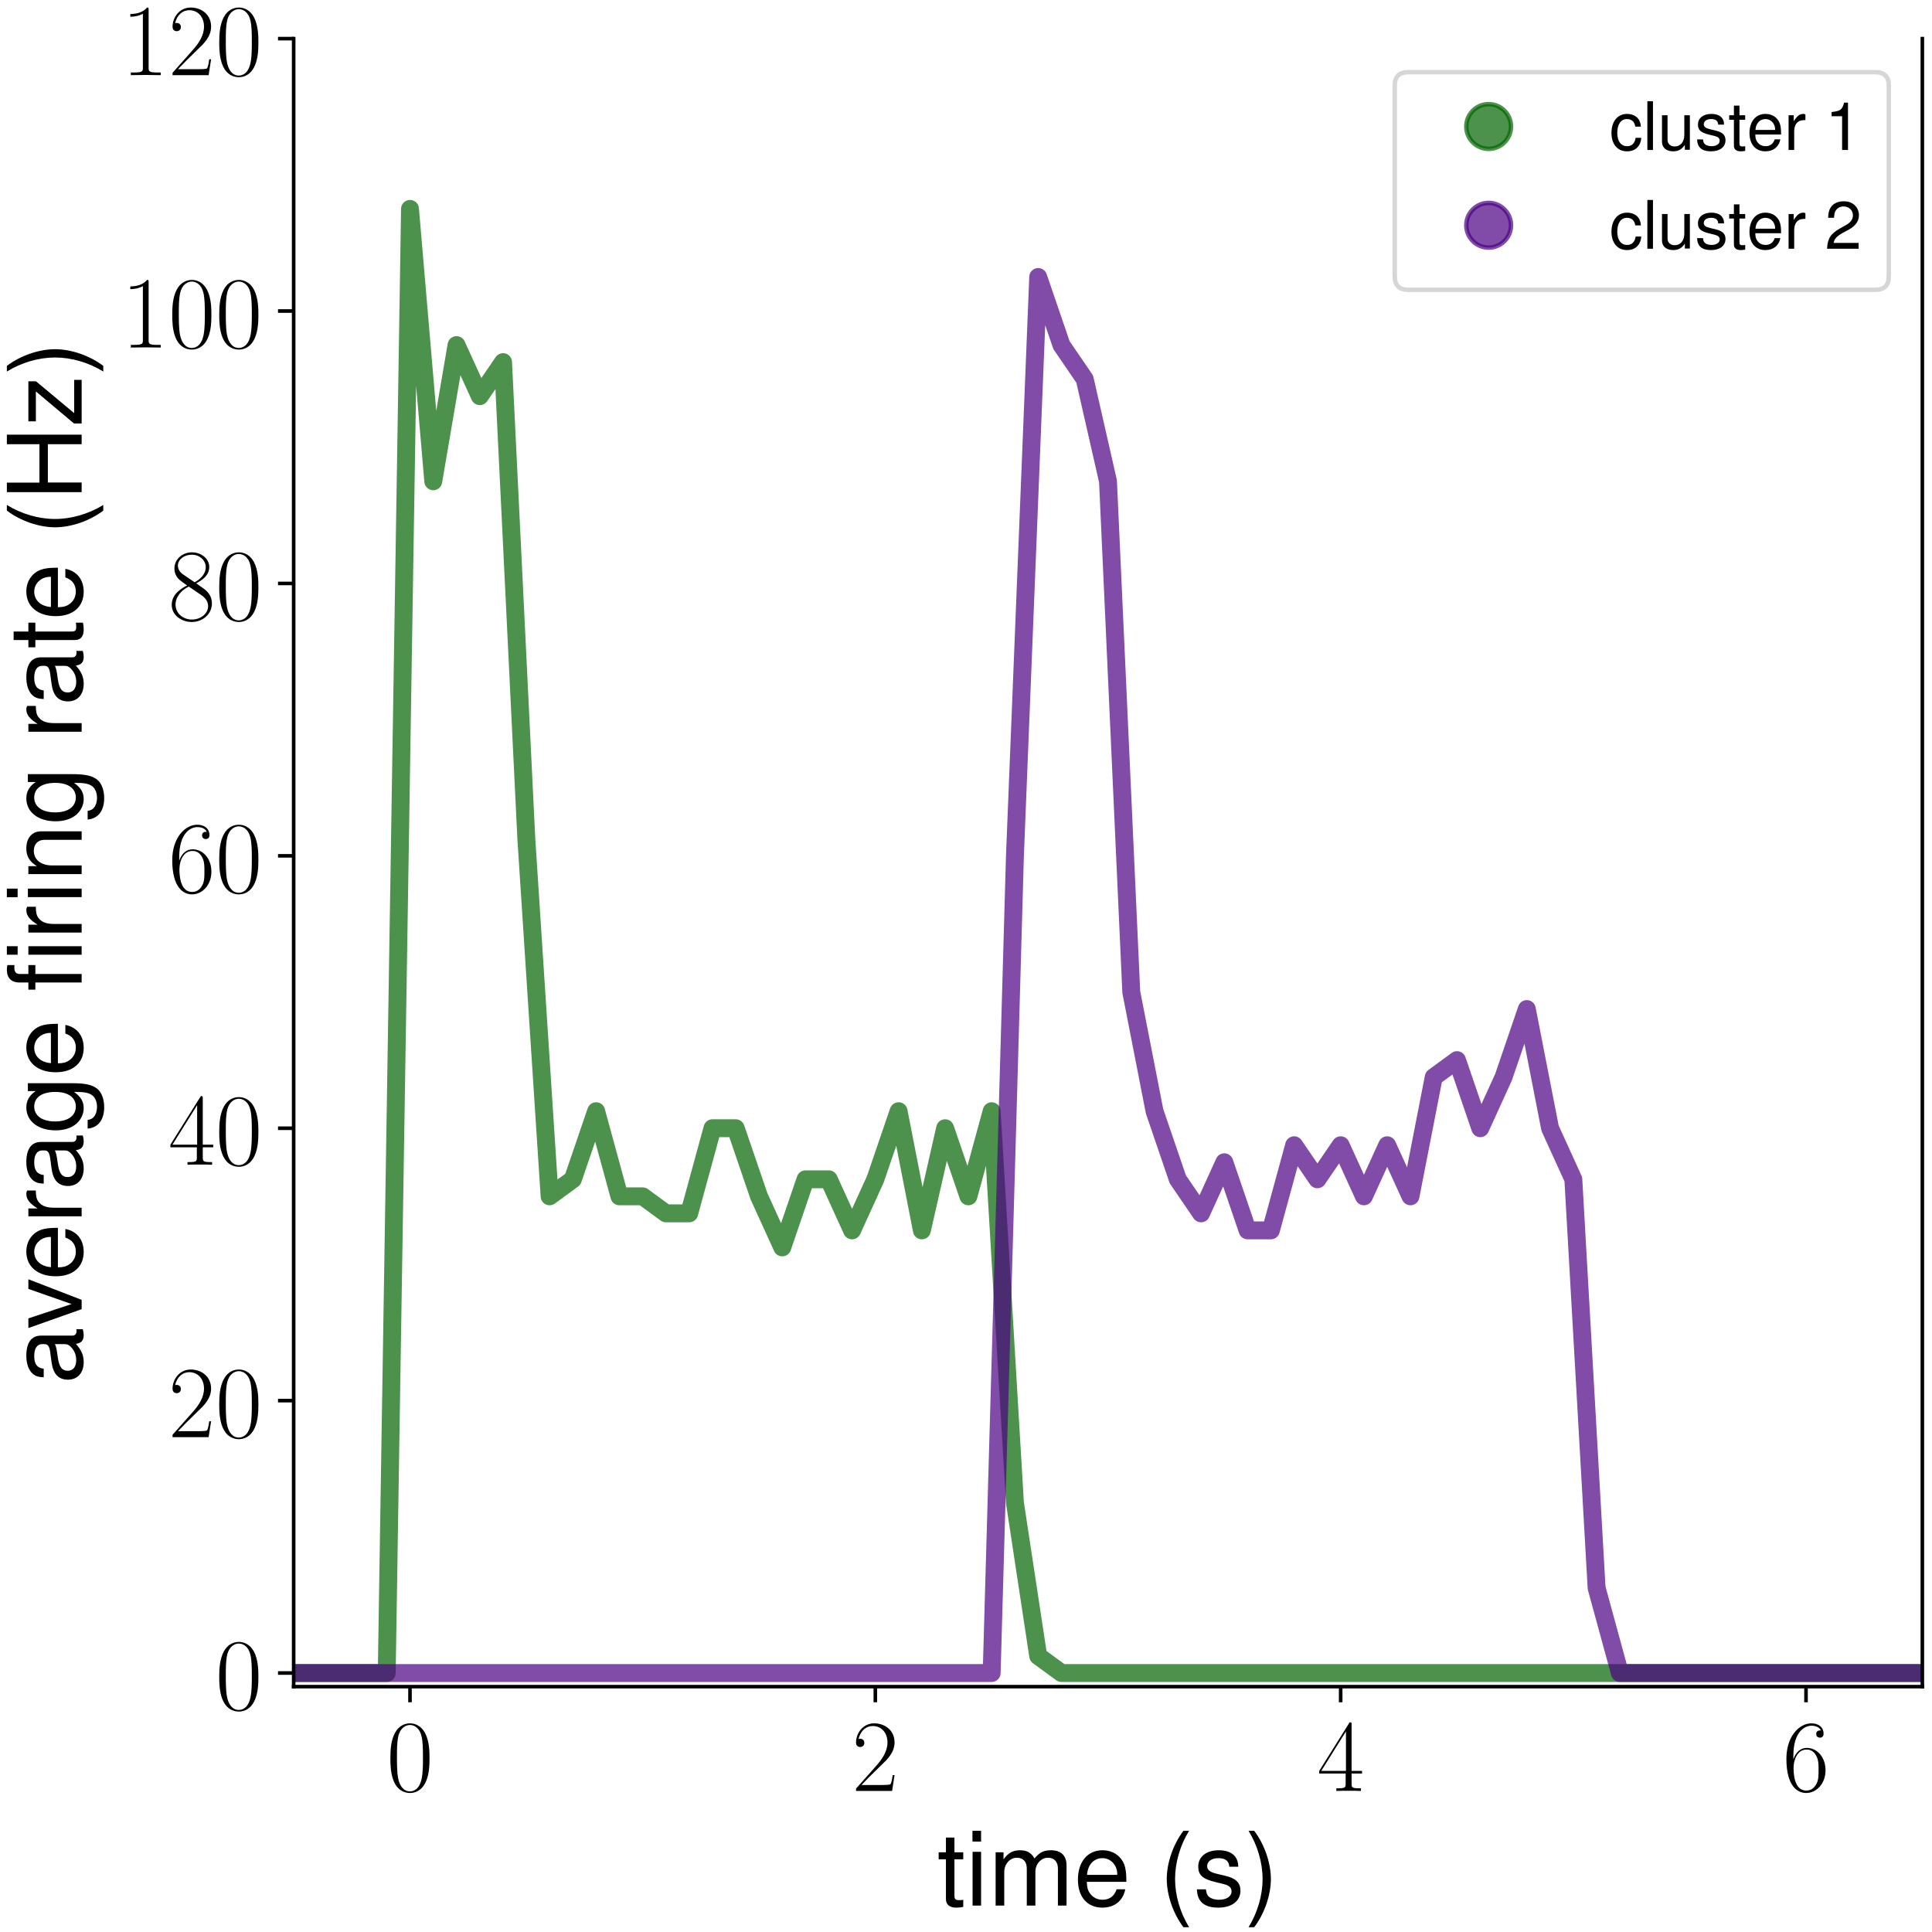 <?xml version="1.0" encoding="utf-8" standalone="no"?>
<!DOCTYPE svg PUBLIC "-//W3C//DTD SVG 1.1//EN"
  "http://www.w3.org/Graphics/SVG/1.1/DTD/svg11.dtd">
<!-- Created with matplotlib (https://matplotlib.org/) -->
<svg height="432pt" version="1.1" viewBox="0 0 432 432" width="432pt" xmlns="http://www.w3.org/2000/svg" xmlns:xlink="http://www.w3.org/1999/xlink">
 <defs>
  <style type="text/css">*{stroke-linecap:butt;stroke-linejoin:round;}</style>
 </defs>
 <g id="figure_1">
  <g id="patch_1">
   <path d="M 0 432 
L 432 432 
L 432 0 
L 0 0 
z
" style="fill:#ffffff;"/>
  </g>
  <g id="axes_1">
   <g id="patch_2">
    <path d="M 65.664 377.136 
L 429.84 377.136 
L 429.84 8.64 
L 65.664 8.64 
z
" style="fill:#ffffff;"/>
   </g>
   <g id="matplotlib.axis_1">
    <g id="xtick_1">
     <g id="line2d_1">
      <defs>
       <path d="M 0 0 
L 0 3.5 
" id="maf14b52190" style="stroke:#000000;stroke-width:0.8;"/>
      </defs>
      <g>
       <use style="stroke:#000000;stroke-width:0.8;" x="91.677" xlink:href="#maf14b52190" y="377.136"/>
      </g>
     </g>
     <g id="text_1">
      <!-- $\mathdefault{0}$ -->
      <g transform="translate(86.422 400.462)scale(0.23 -0.23)">
       <defs>
        <path d="M 42 31.844 
C 42 37.969 41.906 48.422 37.703 56.453 
C 34 63.484 28.094 66 22.906 66 
C 18.094 66 12 63.781 8.203 56.562 
C 4.203 49.016 3.797 39.672 3.797 31.844 
C 3.797 26.109 3.906 17.375 7 9.734 
C 11.297 -0.609 19 -2 22.906 -2 
C 27.5 -2 34.5 -0.109 38.594 9.438 
C 41.594 16.375 42 24.5 42 31.844 
z
M 22.906 -0.406 
C 16.5 -0.406 12.703 5.125 11.297 12.75 
C 10.203 18.688 10.203 27.328 10.203 32.953 
C 10.203 40.688 10.203 47.109 11.5 53.234 
C 13.406 61.781 19 64.391 22.906 64.391 
C 27 64.391 32.297 61.672 34.203 53.438 
C 35.5 47.719 35.594 40.984 35.594 32.953 
C 35.594 26.422 35.594 18.375 34.406 12.453 
C 32.297 1.5 26.406 -0.406 22.906 -0.406 
z
" id="CMR17-48"/>
       </defs>
       <use transform="scale(0.996)" xlink:href="#CMR17-48"/>
      </g>
     </g>
    </g>
    <g id="xtick_2">
     <g id="line2d_2">
      <g>
       <use style="stroke:#000000;stroke-width:0.8;" x="195.727" xlink:href="#maf14b52190" y="377.136"/>
      </g>
     </g>
     <g id="text_2">
      <!-- $\mathdefault{2}$ -->
      <g transform="translate(190.472 400.462)scale(0.23 -0.23)">
       <defs>
        <path d="M 41.703 15.469 
L 39.906 15.469 
C 38.906 8.391 38.094 7.188 37.703 6.594 
C 37.203 5.797 30 5.797 28.594 5.797 
L 9.406 5.797 
C 13 9.688 20 16.766 28.5 24.938 
C 34.594 30.719 41.703 37.5 41.703 47.391 
C 41.703 59.188 32.297 66 21.797 66 
C 10.797 66 4.094 56.297 4.094 47.297 
C 4.094 43.391 7 42.891 8.203 42.891 
C 9.203 42.891 12.203 43.484 12.203 46.984 
C 12.203 50.094 9.594 51 8.203 51 
C 7.594 51 7 50.891 6.594 50.688 
C 8.5 59.188 14.297 63.391 20.406 63.391 
C 29.094 63.391 34.797 56.5 34.797 47.391 
C 34.797 38.703 29.703 31.219 24 24.734 
L 4.094 2.297 
L 4.094 0 
L 39.297 0 
z
" id="CMR17-50"/>
       </defs>
       <use transform="scale(0.996)" xlink:href="#CMR17-50"/>
      </g>
     </g>
    </g>
    <g id="xtick_3">
     <g id="line2d_3">
      <g>
       <use style="stroke:#000000;stroke-width:0.8;" x="299.777" xlink:href="#maf14b52190" y="377.136"/>
      </g>
     </g>
     <g id="text_3">
      <!-- $\mathdefault{4}$ -->
      <g transform="translate(294.523 400.462)scale(0.23 -0.23)">
       <defs>
        <path d="M 33.594 64.797 
C 33.594 66.891 33.5 67 31.703 67 
L 2 19.594 
L 2 17 
L 27.797 17 
L 27.797 7.188 
C 27.797 3.594 27.594 2.594 20.594 2.594 
L 18.703 2.594 
L 18.703 0 
C 21.906 0.188 27.297 0.188 30.703 0.188 
C 34.094 0.188 39.5 0.188 42.703 0 
L 42.703 2.594 
L 40.797 2.594 
C 33.797 2.594 33.594 3.594 33.594 7.188 
L 33.594 17 
L 43.797 17 
L 43.797 19.594 
L 33.594 19.594 
z
M 28.094 58.172 
L 28.094 19.594 
L 4 19.594 
z
" id="CMR17-52"/>
       </defs>
       <use transform="scale(0.996)" xlink:href="#CMR17-52"/>
      </g>
     </g>
    </g>
    <g id="xtick_4">
     <g id="line2d_4">
      <g>
       <use style="stroke:#000000;stroke-width:0.8;" x="403.827" xlink:href="#maf14b52190" y="377.136"/>
      </g>
     </g>
     <g id="text_4">
      <!-- $\mathdefault{6}$ -->
      <g transform="translate(398.573 400.462)scale(0.23 -0.23)">
       <defs>
        <path d="M 10.594 34.344 
C 10.594 58 21.797 63.688 28.297 63.688 
C 30.406 63.688 35.5 63.266 37.5 59.094 
C 35.906 59.094 32.906 59.094 32.906 55.594 
C 32.906 52.891 35.094 52 36.5 52 
C 37.406 52 40.094 52.391 40.094 55.797 
C 40.094 62.297 35.094 66 28.203 66 
C 16.297 66 3.797 53.297 3.797 31.422 
C 3.797 4.016 15.094 -2 23.094 -2 
C 32.797 -2 42 6.734 42 20.234 
C 42 32.828 33.906 42 23.703 42 
C 17.594 42 13.094 37.969 10.594 30.922 
z
M 23.094 0.391 
C 10.797 0.391 10.797 18.938 10.797 22.656 
C 10.797 29.906 14.203 40.391 23.5 40.391 
C 25.203 40.391 30.094 40.391 33.406 33.438 
C 35.203 29.516 35.203 25.375 35.203 20.344 
C 35.203 14.906 35.203 10.875 33.094 6.844 
C 30.906 2.703 27.703 0.391 23.094 0.391 
z
" id="CMR17-54"/>
       </defs>
       <use transform="scale(0.996)" xlink:href="#CMR17-54"/>
      </g>
     </g>
    </g>
    <g id="text_5">
     <!-- time (s) -->
     <g transform="translate(209.566 426.093)scale(0.23 -0.23)">
      <defs>
       <path d="M 25.406 52 
L 16.797 52 
L 16.797 66.391 
L 8.5 66.391 
L 8.5 52 
L 1.406 52 
L 1.406 45.188 
L 8.5 45.188 
L 8.5 6.281 
C 8.5 1 12.094 -2 18.594 -2 
C 20.594 -2 22.594 -1.812 25.406 -1.312 
L 25.406 5.688 
C 24.297 5.391 23 5.297 21.406 5.297 
C 17.797 5.297 16.797 6.281 16.797 9.906 
L 16.797 45.188 
L 25.406 45.188 
z
" id="Nimbus_Sans_L_Regular-116"/>
       <path d="M 15 52.469 
L 6.703 52.469 
L 6.703 0 
L 15 0 
z
M 15 73 
L 6.594 73 
L 6.594 62.484 
L 15 62.484 
z
" id="Nimbus_Sans_L_Regular-105"/>
       <path d="M 7 52 
L 7 0 
L 15.406 0 
L 15.406 32.641 
C 15.406 40.578 20.906 46.688 27.703 46.688 
C 33.906 46.688 37.406 42.875 37.406 36.172 
L 37.406 0 
L 45.797 0 
L 45.797 32.953 
C 45.797 40.578 51.297 46.688 58.094 46.688 
C 64.203 46.688 67.797 42.781 67.797 36.172 
L 67.797 0 
L 76.203 0 
L 76.203 39.375 
C 76.203 48.797 70.797 54 61 54 
C 54 54 49.797 51.891 44.906 45.984 
C 41.797 51.594 37.594 54 30.797 54 
C 23.797 54 19.203 51.391 14.703 45.094 
L 14.703 52 
z
" id="Nimbus_Sans_L_Regular-109"/>
       <path d="M 51.297 23.188 
C 51.297 31.219 50.703 36.109 49.203 40.078 
C 45.797 48.797 37.797 54 28 54 
C 13.406 54 4 42.719 4 25.297 
C 4 8.516 13.094 -2 27.797 -2 
C 39.797 -2 48.094 4.797 50.203 15.906 
L 41.797 15.906 
C 39.5 9.188 34.797 5.688 28.094 5.688 
C 22.797 5.688 18.297 8.031 15.5 12.297 
C 13.5 15.219 12.797 18.141 12.703 23.188 
z
M 12.906 30 
C 13.594 39.875 19.5 46.297 27.906 46.297 
C 36.094 46.297 42.406 39.359 42.406 30.609 
C 42.406 30.406 42.406 30.203 42.297 30 
z
" id="Nimbus_Sans_L_Regular-101"/>
       <path d="M 23.594 73 
C 13.594 59.891 7.297 41.688 7.297 25.984 
C 7.297 10.188 13.594 -8.016 23.594 -21.109 
L 29.094 -21.109 
C 20.297 -6.812 15.406 9.984 15.406 25.984 
C 15.406 41.891 20.297 58.797 29.094 73 
z
" id="Nimbus_Sans_L_Regular-40"/>
       <path d="M 43.797 37.938 
C 43.703 48.188 36.906 54 24.797 54 
C 12.594 54 4.703 47.688 4.703 38.031 
C 4.703 29.875 8.906 25.984 21.297 23 
L 29.094 21.109 
C 34.906 19.719 37.203 17.641 37.203 13.859 
C 37.203 8.969 32.297 5.688 25 5.688 
C 20.5 5.688 16.703 6.984 14.594 9.172 
C 13.297 10.672 12.703 12.156 12.203 15.844 
L 3.406 15.844 
C 3.797 3.797 10.594 -2 24.297 -2 
C 37.5 -2 45.906 4.5 45.906 14.547 
C 45.906 22.312 41.5 26.594 31.094 29.078 
L 23.094 30.969 
C 16.297 32.562 13.406 34.75 13.406 38.422 
C 13.406 43.203 17.703 46.297 24.5 46.297 
C 31.203 46.297 34.797 43.406 35 37.938 
z
" id="Nimbus_Sans_L_Regular-115"/>
       <path d="M 9.297 -21.109 
C 19.297 -8.016 25.594 10.188 25.594 25.891 
C 25.594 41.688 19.297 59.891 9.297 73 
L 3.797 73 
C 12.594 58.688 17.5 41.891 17.5 25.891 
C 17.5 9.984 12.594 -6.906 3.797 -21.109 
z
" id="Nimbus_Sans_L_Regular-41"/>
      </defs>
      <use transform="scale(0.996)" xlink:href="#Nimbus_Sans_L_Regular-116"/>
      <use transform="translate(27.695 0)scale(0.996)" xlink:href="#Nimbus_Sans_L_Regular-105"/>
      <use transform="translate(49.812 0)scale(0.996)" xlink:href="#Nimbus_Sans_L_Regular-109"/>
      <use transform="translate(132.8 0)scale(0.996)" xlink:href="#Nimbus_Sans_L_Regular-101"/>
      <use transform="translate(215.887 0)scale(0.996)" xlink:href="#Nimbus_Sans_L_Regular-40"/>
      <use transform="translate(249.062 0)scale(0.996)" xlink:href="#Nimbus_Sans_L_Regular-115"/>
      <use transform="translate(298.876 0)scale(0.996)" xlink:href="#Nimbus_Sans_L_Regular-41"/>
     </g>
    </g>
   </g>
   <g id="matplotlib.axis_2">
    <g id="ytick_1">
     <g id="line2d_5">
      <defs>
       <path d="M 0 0 
L -3.5 0 
" id="m1bf77b422e" style="stroke:#000000;stroke-width:0.8;"/>
      </defs>
      <g>
       <use style="stroke:#000000;stroke-width:0.8;" x="65.664" xlink:href="#m1bf77b422e" y="374.091"/>
      </g>
     </g>
     <g id="text_6">
      <!-- $\mathdefault{0}$ -->
      <g transform="translate(48.155 382.254)scale(0.23 -0.23)">
       <use transform="scale(0.996)" xlink:href="#CMR17-48"/>
      </g>
     </g>
    </g>
    <g id="ytick_2">
     <g id="line2d_6">
      <g>
       <use style="stroke:#000000;stroke-width:0.8;" x="65.664" xlink:href="#m1bf77b422e" y="313.182"/>
      </g>
     </g>
     <g id="text_7">
      <!-- $\mathdefault{20}$ -->
      <g transform="translate(37.646 321.345)scale(0.23 -0.23)">
       <use transform="scale(0.996)" xlink:href="#CMR17-50"/>
       <use transform="translate(45.69 0)scale(0.996)" xlink:href="#CMR17-48"/>
      </g>
     </g>
    </g>
    <g id="ytick_3">
     <g id="line2d_7">
      <g>
       <use style="stroke:#000000;stroke-width:0.8;" x="65.664" xlink:href="#m1bf77b422e" y="252.274"/>
      </g>
     </g>
     <g id="text_8">
      <!-- $\mathdefault{40}$ -->
      <g transform="translate(37.646 260.437)scale(0.23 -0.23)">
       <use transform="scale(0.996)" xlink:href="#CMR17-52"/>
       <use transform="translate(45.69 0)scale(0.996)" xlink:href="#CMR17-48"/>
      </g>
     </g>
    </g>
    <g id="ytick_4">
     <g id="line2d_8">
      <g>
       <use style="stroke:#000000;stroke-width:0.8;" x="65.664" xlink:href="#m1bf77b422e" y="191.365"/>
      </g>
     </g>
     <g id="text_9">
      <!-- $\mathdefault{60}$ -->
      <g transform="translate(37.646 199.528)scale(0.23 -0.23)">
       <use transform="scale(0.996)" xlink:href="#CMR17-54"/>
       <use transform="translate(45.69 0)scale(0.996)" xlink:href="#CMR17-48"/>
      </g>
     </g>
    </g>
    <g id="ytick_5">
     <g id="line2d_9">
      <g>
       <use style="stroke:#000000;stroke-width:0.8;" x="65.664" xlink:href="#m1bf77b422e" y="130.457"/>
      </g>
     </g>
     <g id="text_10">
      <!-- $\mathdefault{80}$ -->
      <g transform="translate(37.646 138.62)scale(0.23 -0.23)">
       <defs>
        <path d="M 27.203 35.766 
C 33.5 38.969 39.906 43.797 39.906 51.531 
C 39.906 60.688 31.094 66 23 66 
C 13.906 66 5.906 59.375 5.906 50.234 
C 5.906 47.719 6.5 43.391 10.406 39.578 
C 11.406 38.578 15.594 35.562 18.297 33.656 
C 13.797 31.344 3.297 25.812 3.297 14.766 
C 3.297 4.406 13.094 -2 22.797 -2 
C 33.5 -2 42.5 5.719 42.5 15.969 
C 42.5 25.109 36.406 29.328 32.406 32.047 
z
M 14.094 44.609 
C 13.297 45.109 9.297 48.219 9.297 52.938 
C 9.297 59.078 15.594 63.688 22.797 63.688 
C 30.703 63.688 36.5 58.062 36.5 51.531 
C 36.5 42.188 26.094 36.859 25.594 36.859 
C 25.5 36.859 25.406 36.859 24.594 37.469 
z
M 32.5 24 
C 34 22.906 38.797 19.578 38.797 13.453 
C 38.797 6.016 31.406 0.391 23 0.391 
C 13.906 0.391 7 6.922 7 14.859 
C 7 22.797 13.094 29.438 20 32.547 
z
" id="CMR17-56"/>
       </defs>
       <use transform="scale(0.996)" xlink:href="#CMR17-56"/>
       <use transform="translate(45.69 0)scale(0.996)" xlink:href="#CMR17-48"/>
      </g>
     </g>
    </g>
    <g id="ytick_6">
     <g id="line2d_10">
      <g>
       <use style="stroke:#000000;stroke-width:0.8;" x="65.664" xlink:href="#m1bf77b422e" y="69.548"/>
      </g>
     </g>
     <g id="text_11">
      <!-- $\mathdefault{100}$ -->
      <g transform="translate(27.138 77.711)scale(0.23 -0.23)">
       <defs>
        <path d="M 26.594 63.797 
C 26.594 65.891 26.5 66 25.094 66 
C 21.203 61.359 15.297 59.891 9.703 59.688 
C 9.406 59.688 8.906 59.688 8.797 59.5 
C 8.703 59.297 8.703 59.094 8.703 57 
C 11.797 57 17 57.594 21 59.984 
L 21 7.297 
C 21 3.797 20.797 2.594 12.203 2.594 
L 9.203 2.594 
L 9.203 0 
C 14 0.094 19 0.188 23.797 0.188 
C 28.594 0.188 33.594 0.094 38.406 0 
L 38.406 2.594 
L 35.406 2.594 
C 26.797 2.594 26.594 3.688 26.594 7.297 
z
" id="CMR17-49"/>
       </defs>
       <use transform="scale(0.996)" xlink:href="#CMR17-49"/>
       <use transform="translate(45.69 0)scale(0.996)" xlink:href="#CMR17-48"/>
       <use transform="translate(91.381 0)scale(0.996)" xlink:href="#CMR17-48"/>
      </g>
     </g>
    </g>
    <g id="ytick_7">
     <g id="line2d_11">
      <g>
       <use style="stroke:#000000;stroke-width:0.8;" x="65.664" xlink:href="#m1bf77b422e" y="8.64"/>
      </g>
     </g>
     <g id="text_12">
      <!-- $\mathdefault{120}$ -->
      <g transform="translate(27.138 16.803)scale(0.23 -0.23)">
       <use transform="scale(0.996)" xlink:href="#CMR17-49"/>
       <use transform="translate(45.69 0)scale(0.996)" xlink:href="#CMR17-50"/>
       <use transform="translate(91.381 0)scale(0.996)" xlink:href="#CMR17-48"/>
      </g>
     </g>
    </g>
    <g id="text_13">
     <!-- average firing rate (Hz) -->
     <g transform="translate(18.257 309.462)rotate(-90)scale(0.23 -0.23)">
      <defs>
       <path d="M 53.5 5.188 
C 52.594 5 52.203 5 51.703 5 
C 48.797 5 47.203 6.484 47.203 9.078 
L 47.203 39.719 
C 47.203 48.984 40.406 54 27.5 54 
C 19.906 54 13.594 51.797 10.094 47.891 
C 7.703 45.203 6.703 42.219 6.5 37.031 
L 14.906 37.031 
C 15.594 43.406 19.406 46.297 27.203 46.297 
C 34.703 46.297 38.906 43.5 38.906 38.531 
L 38.906 36.344 
C 38.906 32.859 36.797 31.359 30.203 30.562 
C 18.406 29.078 16.594 28.672 13.406 27.391 
C 7.297 24.891 4.203 20.219 4.203 13.453 
C 4.203 4 10.797 -2 21.406 -2 
C 28 -2 33.297 0.297 39.203 5.688 
C 39.797 0.391 42.406 -2 47.797 -2 
C 49.5 -2 50.797 -1.812 53.5 -1.109 
z
M 38.906 16.734 
C 38.906 13.953 38.094 12.266 35.594 9.969 
C 32.203 6.891 28.094 5.297 23.203 5.297 
C 16.703 5.297 12.906 8.375 12.906 13.656 
C 12.906 19.125 16.594 21.906 25.5 23.203 
C 34.297 24.406 36.094 24.797 38.906 26.094 
z
" id="Nimbus_Sans_L_Regular-97"/>
       <path d="M 28.5 0 
L 48.594 52 
L 39.203 52 
L 24.406 9.828 
L 10.406 52 
L 1 52 
L 19.406 0 
z
" id="Nimbus_Sans_L_Regular-118"/>
       <path d="M 6.906 52 
L 6.906 0 
L 15.297 0 
L 15.297 26.984 
C 15.297 34.422 17.203 39.281 21.203 42.156 
C 23.797 44.047 26.297 44.641 32.094 44.734 
L 32.094 53.188 
C 30.703 53.891 30 54 28.906 54 
C 23.5 54 19.406 50.797 14.594 42.969 
L 14.594 52 
z
" id="Nimbus_Sans_L_Regular-114"/>
       <path d="M 41.203 52.484 
L 41.203 44.891 
C 37 51.094 31.906 54 25.203 54 
C 11.906 54 2.906 42.406 2.906 25.5 
C 2.906 16.938 5.203 9.969 9.5 5 
C 13.406 0.594 19 -2 24.5 -2 
C 31.094 -2 35.703 0.797 40.406 7.391 
L 40.406 4.688 
C 40.406 -2.422 39.5 -6.891 37.406 -9.906 
C 35.203 -13.141 30.906 -15 25.797 -15 
C 22 -15 18.594 -13.969 16.297 -12.094 
C 14.406 -10.531 13.594 -9.078 13.094 -5.859 
L 4.594 -5.859 
C 5.5 -16.109 13.203 -22 25.5 -22 
C 33.297 -22 40 -19.5 43.406 -15.312 
C 47.406 -10.328 48.906 -3.469 48.906 8.875 
L 48.906 52.484 
z
M 26.094 46.297 
C 35.094 46.297 40.406 38.734 40.406 25.688 
C 40.406 13.25 35 5.688 26.203 5.688 
C 17.094 5.688 11.594 13.359 11.594 25.984 
C 11.594 38.531 17.203 46.297 26.094 46.297 
z
" id="Nimbus_Sans_L_Regular-103"/>
       <path d="M 25.203 52 
L 16.5 52 
L 16.5 60.312 
C 16.5 63.859 18.5 65.688 22.297 65.688 
C 23 65.688 23.297 65.688 25.203 65.594 
L 25.203 72.484 
C 23.297 72.891 22.203 73 20.5 73 
C 12.797 73 8.203 68.594 8.203 61.016 
L 8.203 52 
L 1.203 52 
L 1.203 45.188 
L 8.203 45.188 
L 8.203 0 
L 16.5 0 
L 16.5 45.188 
L 25.203 45.188 
z
M 43.594 52 
L 35.297 52 
L 35.297 0 
L 43.594 0 
z
M 43.594 73 
L 35.297 73 
L 35.297 62.484 
L 43.594 62.484 
z
" id="Nimbus_Sans_L_Regular-2"/>
       <path d="M 7 52 
L 7 0 
L 15.406 0 
L 15.406 28.672 
C 15.406 39.672 21 46.688 29.594 46.688 
C 36.203 46.688 40.406 42.688 40.406 36.375 
L 40.406 0 
L 48.703 0 
L 48.703 39.672 
C 48.703 48.391 42.203 54 32.094 54 
C 24.297 54 19.297 50.984 14.703 43.688 
L 14.703 52 
z
" id="Nimbus_Sans_L_Regular-110"/>
       <path d="M 55.094 33 
L 55.094 0 
L 64.406 0 
L 64.406 73 
L 55.094 73 
L 55.094 41.188 
L 17.594 41.188 
L 17.594 73 
L 8.297 73 
L 8.297 0 
L 17.703 0 
L 17.703 33 
z
" id="Nimbus_Sans_L_Regular-72"/>
       <path d="M 44.297 52 
L 5.203 52 
L 5.203 44.688 
L 34.406 44.688 
L 3.094 7.484 
L 3.094 0 
L 45.703 0 
L 45.703 7.297 
L 13.203 7.297 
L 44.297 44.594 
z
" id="Nimbus_Sans_L_Regular-122"/>
      </defs>
      <use transform="scale(0.996)" xlink:href="#Nimbus_Sans_L_Regular-97"/>
      <use transform="translate(53.4 0)scale(0.996)" xlink:href="#Nimbus_Sans_L_Regular-118"/>
      <use transform="translate(100.722 0)scale(0.996)" xlink:href="#Nimbus_Sans_L_Regular-101"/>
      <use transform="translate(156.114 0)scale(0.996)" xlink:href="#Nimbus_Sans_L_Regular-114"/>
      <use transform="translate(188.293 0)scale(0.996)" xlink:href="#Nimbus_Sans_L_Regular-97"/>
      <use transform="translate(243.685 0)scale(0.996)" xlink:href="#Nimbus_Sans_L_Regular-103"/>
      <use transform="translate(299.076 0)scale(0.996)" xlink:href="#Nimbus_Sans_L_Regular-101"/>
      <use transform="translate(382.163 0)scale(0.996)" xlink:href="#Nimbus_Sans_L_Regular-2"/>
      <use transform="translate(431.976 0)scale(0.996)" xlink:href="#Nimbus_Sans_L_Regular-114"/>
      <use transform="translate(466.645 0)scale(0.996)" xlink:href="#Nimbus_Sans_L_Regular-105"/>
      <use transform="translate(488.762 0)scale(0.996)" xlink:href="#Nimbus_Sans_L_Regular-110"/>
      <use transform="translate(544.154 0)scale(0.996)" xlink:href="#Nimbus_Sans_L_Regular-103"/>
      <use transform="translate(627.24 0)scale(0.996)" xlink:href="#Nimbus_Sans_L_Regular-114"/>
      <use transform="translate(659.419 0)scale(0.996)" xlink:href="#Nimbus_Sans_L_Regular-97"/>
      <use transform="translate(714.811 0)scale(0.996)" xlink:href="#Nimbus_Sans_L_Regular-116"/>
      <use transform="translate(742.506 0)scale(0.996)" xlink:href="#Nimbus_Sans_L_Regular-101"/>
      <use transform="translate(825.593 0)scale(0.996)" xlink:href="#Nimbus_Sans_L_Regular-40"/>
      <use transform="translate(858.768 0)scale(0.996)" xlink:href="#Nimbus_Sans_L_Regular-72"/>
      <use transform="translate(930.698 0)scale(0.996)" xlink:href="#Nimbus_Sans_L_Regular-122"/>
      <use transform="translate(980.512 0)scale(0.996)" xlink:href="#Nimbus_Sans_L_Regular-41"/>
     </g>
    </g>
   </g>
   <g id="line2d_12">
    <path clip-path="url(#pae9184704d)" d="M 39.651 374.091 
L 44.854 374.091 
L 50.056 374.091 
L 55.259 374.091 
L 60.461 374.091 
L 65.664 374.091 
L 70.867 374.091 
L 76.069 374.091 
L 81.272 374.091 
L 86.474 374.091 
L 91.677 46.708 
L 96.879 107.616 
L 102.082 77.162 
L 107.284 88.582 
L 112.487 80.969 
L 117.689 187.559 
L 122.892 267.501 
L 128.094 263.694 
L 133.297 248.467 
L 138.499 267.501 
L 143.702 267.501 
L 148.904 271.308 
L 154.107 271.308 
L 159.309 252.274 
L 164.512 252.274 
L 169.714 267.501 
L 174.917 278.921 
L 180.119 263.694 
L 185.322 263.694 
L 190.524 275.114 
L 195.727 263.694 
L 200.929 248.467 
L 206.132 275.114 
L 211.334 252.274 
L 216.537 267.501 
L 221.739 248.467 
L 226.942 336.023 
L 232.144 370.284 
L 237.347 374.091 
L 242.549 374.091 
L 247.752 374.091 
L 252.955 374.091 
L 258.157 374.091 
L 263.36 374.091 
L 268.562 374.091 
L 273.765 374.091 
L 278.967 374.091 
L 284.17 374.091 
L 289.372 374.091 
L 294.575 374.091 
L 299.777 374.091 
L 304.98 374.091 
L 310.182 374.091 
L 315.385 374.091 
L 320.587 374.091 
L 325.79 374.091 
L 330.992 374.091 
L 336.195 374.091 
L 341.397 374.091 
L 346.6 374.091 
L 351.802 374.091 
L 357.005 374.091 
L 362.207 374.091 
L 367.41 374.091 
L 372.612 374.091 
L 377.815 374.091 
L 383.017 374.091 
L 388.22 374.091 
L 393.422 374.091 
L 398.625 374.091 
L 403.827 374.091 
L 409.03 374.091 
L 414.232 374.091 
L 419.435 374.091 
L 424.637 374.091 
L 429.84 374.091 
L 433 374.091 
" style="fill:none;stroke:#006400;stroke-linecap:square;stroke-opacity:0.7;stroke-width:4;"/>
   </g>
   <g id="line2d_13">
    <defs>
     <path d="M 0 5 
C 1.326 5 2.598 4.473 3.536 3.536 
C 4.473 2.598 5 1.326 5 0 
C 5 -1.326 4.473 -2.598 3.536 -3.536 
C 2.598 -4.473 1.326 -5 0 -5 
C -1.326 -5 -2.598 -4.473 -3.536 -3.536 
C -4.473 -2.598 -5 -1.326 -5 0 
C -5 1.326 -4.473 2.598 -3.536 3.536 
C -2.598 4.473 -1.326 5 0 5 
z
" id="m830eb7d87a" style="stroke:#006400;stroke-opacity:0.7;"/>
    </defs>
    <g clip-path="url(#pae9184704d)"/>
   </g>
   <g id="line2d_14">
    <path clip-path="url(#pae9184704d)" d="M 39.651 374.091 
L 44.854 374.091 
L 50.056 374.091 
L 55.259 374.091 
L 60.461 374.091 
L 65.664 374.091 
L 70.867 374.091 
L 76.069 374.091 
L 81.272 374.091 
L 86.474 374.091 
L 91.677 374.091 
L 96.879 374.091 
L 102.082 374.091 
L 107.284 374.091 
L 112.487 374.091 
L 117.689 374.091 
L 122.892 374.091 
L 128.094 374.091 
L 133.297 374.091 
L 138.499 374.091 
L 143.702 374.091 
L 148.904 374.091 
L 154.107 374.091 
L 159.309 374.091 
L 164.512 374.091 
L 169.714 374.091 
L 174.917 374.091 
L 180.119 374.091 
L 185.322 374.091 
L 190.524 374.091 
L 195.727 374.091 
L 200.929 374.091 
L 206.132 374.091 
L 211.334 374.091 
L 216.537 374.091 
L 221.739 374.091 
L 226.942 191.365 
L 232.144 61.935 
L 237.347 77.162 
L 242.549 84.776 
L 247.752 107.616 
L 252.955 221.82 
L 258.157 248.467 
L 263.36 263.694 
L 268.562 271.308 
L 273.765 259.887 
L 278.967 275.114 
L 284.17 275.114 
L 289.372 256.08 
L 294.575 263.694 
L 299.777 256.08 
L 304.98 267.501 
L 310.182 256.08 
L 315.385 267.501 
L 320.587 240.853 
L 325.79 237.047 
L 330.992 252.274 
L 336.195 240.853 
L 341.397 225.626 
L 346.6 252.274 
L 351.802 263.694 
L 357.005 355.057 
L 362.207 374.091 
L 367.41 374.091 
L 372.612 374.091 
L 377.815 374.091 
L 383.017 374.091 
L 388.22 374.091 
L 393.422 374.091 
L 398.625 374.091 
L 403.827 374.091 
L 409.03 374.091 
L 414.232 374.091 
L 419.435 374.091 
L 424.637 374.091 
L 429.84 374.091 
L 433 374.091 
" style="fill:none;stroke:#4b0082;stroke-linecap:square;stroke-opacity:0.7;stroke-width:4;"/>
   </g>
   <g id="line2d_15">
    <defs>
     <path d="M 0 5 
C 1.326 5 2.598 4.473 3.536 3.536 
C 4.473 2.598 5 1.326 5 0 
C 5 -1.326 4.473 -2.598 3.536 -3.536 
C 2.598 -4.473 1.326 -5 0 -5 
C -1.326 -5 -2.598 -4.473 -3.536 -3.536 
C -4.473 -2.598 -5 -1.326 -5 0 
C -5 1.326 -4.473 2.598 -3.536 3.536 
C -2.598 4.473 -1.326 5 0 5 
z
" id="m8939a33211" style="stroke:#4b0082;stroke-opacity:0.7;"/>
    </defs>
    <g clip-path="url(#pae9184704d)"/>
   </g>
   <g id="patch_3">
    <path d="M 65.664 377.136 
L 65.664 8.64 
" style="fill:none;stroke:#000000;stroke-linecap:square;stroke-linejoin:miter;stroke-width:0.8;"/>
   </g>
   <g id="patch_4">
    <path d="M 429.84 377.136 
L 429.84 8.64 
" style="fill:none;stroke:#000000;stroke-linecap:square;stroke-linejoin:miter;stroke-width:0.8;"/>
   </g>
   <g id="patch_5">
    <path d="M 65.664 377.136 
L 429.84 377.136 
" style="fill:none;stroke:#000000;stroke-linecap:square;stroke-linejoin:miter;stroke-width:0.8;"/>
   </g>
   <g id="legend_1">
    <g id="patch_6">
     <path d="M 314.867 64.801 
L 419.34 64.801 
Q 422.34 64.801 422.34 61.801 
L 422.34 19.14 
Q 422.34 16.14 419.34 16.14 
L 314.867 16.14 
Q 311.867 16.14 311.867 19.14 
L 311.867 61.801 
Q 311.867 64.801 314.867 64.801 
z
" style="fill:#ffffff;opacity:0.8;stroke:#cccccc;stroke-linejoin:miter;"/>
    </g>
    <g id="line2d_16"/>
    <g id="line2d_17">
     <g>
      <use style="fill:#006400;fill-opacity:0.7;stroke:#006400;stroke-opacity:0.7;" x="332.867" xlink:href="#m830eb7d87a" y="28.288"/>
     </g>
    </g>
    <g id="text_14">
     <!-- cluster 1 -->
     <g transform="translate(359.867 33.538)scale(0.15 -0.15)">
      <defs>
       <path d="M 47.094 34.953 
C 46.703 40.016 45.594 43.297 43.594 46.188 
C 40 51.094 33.703 54 26.406 54 
C 12.297 54 3.094 42.812 3.094 25.5 
C 3.094 8.672 12.094 -2 26.297 -2 
C 38.797 -2 46.703 5.5 47.703 18.234 
L 39.297 18.234 
C 37.906 9.875 33.594 5.688 26.5 5.688 
C 17.297 5.688 11.797 13.156 11.797 25.5 
C 11.797 38.531 17.203 46.297 26.297 46.297 
C 33.297 46.297 37.703 42.203 38.703 34.953 
z
" id="Nimbus_Sans_L_Regular-99"/>
       <path d="M 15.203 73 
L 6.797 73 
L 6.797 0 
L 15.203 0 
z
" id="Nimbus_Sans_L_Regular-108"/>
       <path d="M 48.203 0.297 
L 48.203 52 
L 39.906 52 
L 39.906 22.719 
C 39.906 12.188 34.297 5.297 25.594 5.297 
C 19 5.297 14.797 9.234 14.797 15.438 
L 14.797 52 
L 6.5 52 
L 6.5 12.188 
C 6.5 3.594 13 -2 23.203 -2 
C 30.906 -2 35.797 0.688 40.703 7.562 
L 40.703 0.297 
z
" id="Nimbus_Sans_L_Regular-117"/>
       <path d="M 25.906 50.5 
L 25.906 0 
L 34.703 0 
L 34.703 70.891 
L 28.906 70.891 
C 25.797 60 23.797 58.5 10.203 56.797 
L 10.203 50.5 
z
" id="Nimbus_Sans_L_Regular-49"/>
      </defs>
      <use transform="scale(0.996)" xlink:href="#Nimbus_Sans_L_Regular-99"/>
      <use transform="translate(49.813 0)scale(0.996)" xlink:href="#Nimbus_Sans_L_Regular-108"/>
      <use transform="translate(71.93 0)scale(0.996)" xlink:href="#Nimbus_Sans_L_Regular-117"/>
      <use transform="translate(127.322 0)scale(0.996)" xlink:href="#Nimbus_Sans_L_Regular-115"/>
      <use transform="translate(177.135 0)scale(0.996)" xlink:href="#Nimbus_Sans_L_Regular-116"/>
      <use transform="translate(204.83 0)scale(0.996)" xlink:href="#Nimbus_Sans_L_Regular-101"/>
      <use transform="translate(260.222 0)scale(0.996)" xlink:href="#Nimbus_Sans_L_Regular-114"/>
      <use transform="translate(321.092 0)scale(0.996)" xlink:href="#Nimbus_Sans_L_Regular-49"/>
     </g>
    </g>
    <g id="line2d_18"/>
    <g id="line2d_19">
     <g>
      <use style="fill:#4b0082;fill-opacity:0.7;stroke:#4b0082;stroke-opacity:0.7;" x="332.867" xlink:href="#m8939a33211" y="50.368"/>
     </g>
    </g>
    <g id="text_15">
     <!-- cluster 2 -->
     <g transform="translate(359.867 55.618)scale(0.15 -0.15)">
      <defs>
       <path d="M 50.594 8.688 
L 13.297 8.688 
C 14.203 14.5 17.406 18.203 26.094 23.328 
L 36.094 28.734 
C 46 34.141 51.094 41.453 51.094 50.172 
C 51.094 56.078 48.703 61.594 44.5 65.391 
C 40.297 69.188 35.094 71 28.406 71 
C 19.406 71 12.703 67.797 8.797 61.797 
C 6.297 57.984 5.203 53.578 5 46.359 
L 13.797 46.359 
C 14.094 51.172 14.703 54.078 15.906 56.375 
C 18.203 60.688 22.797 63.297 28.094 63.297 
C 36.094 63.297 42.094 57.578 42.094 49.969 
C 42.094 44.359 38.797 39.547 32.5 35.938 
L 23.297 30.734 
C 8.5 22.312 4.203 15.609 3.406 0 
L 50.594 0 
z
" id="Nimbus_Sans_L_Regular-50"/>
      </defs>
      <use transform="scale(0.996)" xlink:href="#Nimbus_Sans_L_Regular-99"/>
      <use transform="translate(49.813 0)scale(0.996)" xlink:href="#Nimbus_Sans_L_Regular-108"/>
      <use transform="translate(71.93 0)scale(0.996)" xlink:href="#Nimbus_Sans_L_Regular-117"/>
      <use transform="translate(127.322 0)scale(0.996)" xlink:href="#Nimbus_Sans_L_Regular-115"/>
      <use transform="translate(177.135 0)scale(0.996)" xlink:href="#Nimbus_Sans_L_Regular-116"/>
      <use transform="translate(204.83 0)scale(0.996)" xlink:href="#Nimbus_Sans_L_Regular-101"/>
      <use transform="translate(260.222 0)scale(0.996)" xlink:href="#Nimbus_Sans_L_Regular-114"/>
      <use transform="translate(321.092 0)scale(0.996)" xlink:href="#Nimbus_Sans_L_Regular-50"/>
     </g>
    </g>
   </g>
  </g>
 </g>
 <defs>
  <clipPath id="pae9184704d">
   <rect height="368.496" width="364.176" x="65.664" y="8.64"/>
  </clipPath>
 </defs>
</svg>
